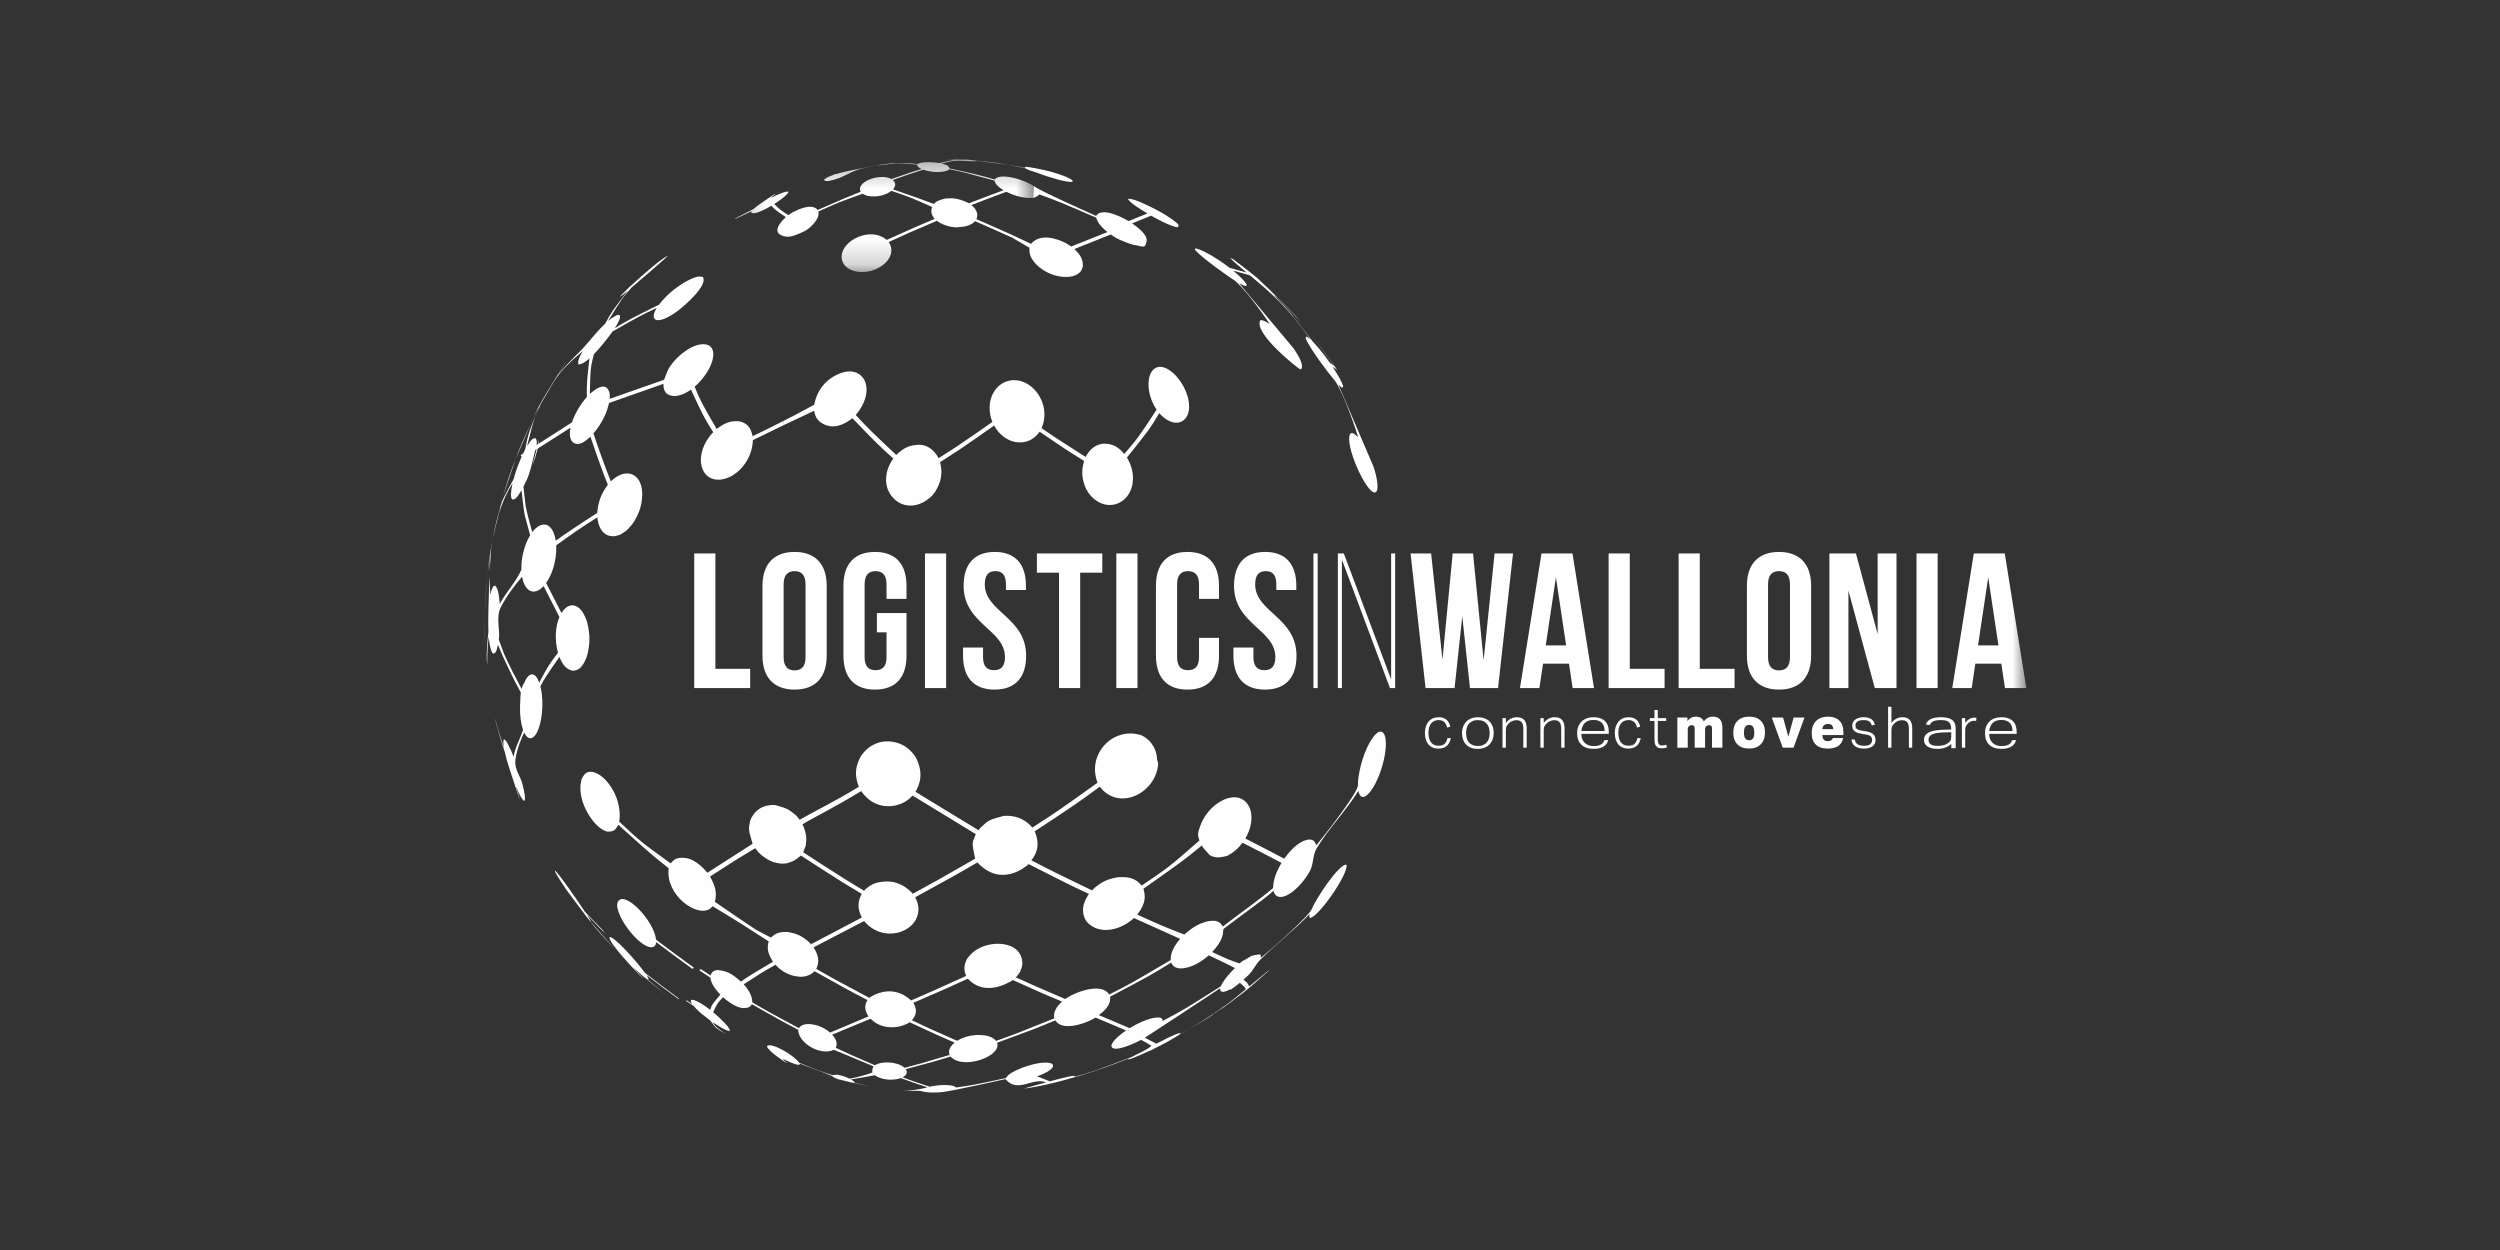 <?xml version="1.0" encoding="UTF-8"?>
<svg width="100px" height="50px" viewBox="0 0 100 50" version="1.1" xmlns="http://www.w3.org/2000/svg" xmlns:xlink="http://www.w3.org/1999/xlink">
    <rect x="0" y="0" width="100" height="50" fill="#333333" stroke="none"/>
    <!-- Generator: Sketch 57.1 (83088) - https://sketch.com -->
    <title>partners logos</title>
    <desc>Created with Sketch.</desc>
    <defs>
        <polygon id="path-1" points="0.376 0.297 0.634 0.297 0.634 1.971 0.376 1.971"></polygon>
        <polygon id="path-3" points="0.376 0.089 0.582 0.089 0.582 1.627 0.376 1.627"></polygon>
        <polygon id="path-5" points="0.376 0.334 0.6 0.334 0.6 0.71 0.376 0.71"></polygon>
        <polygon id="path-7" points="0.25 0.298 12.245 0.298 12.245 4.805 0.25 4.805"></polygon>
        <polygon id="path-9" points="0.376 37.702 62.052 37.702 62.052 0.376 0.376 0.376"></polygon>
    </defs>
    <g id="partners-logos" stroke="none" stroke-width="1" fill="none" fill-rule="evenodd">
        <g id="LogsticInWallonia" transform="translate(19, 6)">
            <path d="M27.566,20.403 L27.562,20.393 L27.569,20.389 C27.645,20.346 27.717,20.314 27.797,20.29 C27.715,20.319 27.644,20.354 27.566,20.403" id="Fill-1" fill="#FEFEFE"></path>
            <path d="M15.273,36.621 C15.276,36.619 15.279,36.619 15.283,36.618" id="Fill-3" fill="#FEFEFE"></path>
            <path d="M7.52,33.692 C7.357,33.561 7.199,33.427 7.042,33.289 C7.071,33.315 7.098,33.342 7.127,33.367 L7.347,33.561 C7.38,33.587 7.414,33.614 7.449,33.641 L7.301,33.515 C7.373,33.575 7.447,33.633 7.52,33.692" id="Fill-5" fill="#FEFEFE"></path>
            <path d="M8.024,34.08 C7.869,33.963 7.737,33.862 7.617,33.77 C7.584,33.744 7.552,33.718 7.52,33.692 C7.547,33.713 7.573,33.736 7.6,33.757 C7.547,33.717 7.497,33.678 7.449,33.641 L7.494,33.679 L7.65,33.797 C7.649,33.796 7.647,33.795 7.646,33.794 C7.77,33.892 7.897,33.987 8.024,34.08" id="Fill-7" fill="#FEFEFE"></path>
            <path d="M5.273,31.416 C5.371,31.541 5.471,31.664 5.573,31.785 C5.471,31.664 5.37,31.541 5.273,31.416" id="Fill-9" fill="#FEFEFE"></path>
            <path d="M7.343,33.558 C6.807,33.097 6.116,32.472 5.614,31.983 C6.543,32.88 6.813,33.141 7.343,33.558" id="Fill-11" fill="#FEFEFE"></path>
            <path d="M3.334,29.103 C3.323,29.086 3.315,29.072 3.306,29.057 L3.145,28.809 C3.201,28.897 3.277,29.015 3.334,29.103" id="Fill-13" fill="#FEFEFE"></path>
            <path d="M7.362,33.574 L7.347,33.561 C7.346,33.56 7.344,33.559 7.343,33.558 C7.349,33.563 7.356,33.569 7.362,33.574" id="Fill-15" fill="#FEFEFE"></path>
            <path d="M5.573,31.785 C5.611,31.83 5.649,31.877 5.688,31.921 C5.649,31.877 5.611,31.83 5.573,31.785" id="Fill-17" fill="#FEFEFE"></path>
            <path d="M3.408,29.22 C3.408,29.221 3.409,29.222 3.41,29.224 C3.491,29.351 3.581,29.482 3.634,29.561 L3.284,29.032 L3.408,29.22 Z" id="Fill-19" fill="#FEFEFE"></path>
            <path d="M6.689,32.968 C6.805,33.077 6.923,33.184 7.042,33.289 C6.923,33.184 6.805,33.077 6.689,32.968" id="Fill-21" fill="#FEFEFE"></path>
            <path d="M6.108,32.39 C5.965,32.237 5.825,32.08 5.688,31.922 C5.825,32.08 5.965,32.237 6.108,32.39" id="Fill-23" fill="#FEFEFE"></path>
            <path d="M6.151,32.433 C6.137,32.419 6.122,32.404 6.108,32.39 C6.122,32.404 6.137,32.419 6.151,32.433" id="Fill-25" fill="#FEFEFE"></path>
            <path d="M6.151,32.433 C6.282,32.571 6.416,32.706 6.553,32.838 C6.416,32.706 6.282,32.571 6.151,32.433" id="Fill-27" fill="#FEFEFE"></path>
            <path d="M4.615,30.849 L4.617,30.85 C4.622,30.853 4.629,30.857 4.634,30.859 C4.62,30.82 4.614,30.804 4.472,30.584 C4.69,30.808 4.975,31.112 5.201,31.327 C5.224,31.357 5.249,31.386 5.273,31.416 C5.212,31.339 5.151,31.263 5.092,31.184 C4.884,30.971 4.6,30.693 4.399,30.473 C4.092,30.009 3.396,28.995 3.203,28.823 C3.193,28.855 3.192,28.866 3.306,29.057 L3.657,29.594 C4.043,30.113 4.297,30.453 4.504,30.72 C4.443,30.648 4.385,30.577 4.33,30.509 C4.443,30.654 4.51,30.734 4.552,30.781 C4.888,31.21 5.109,31.451 5.614,31.983 C5.31,31.645 4.929,31.22 4.6,30.834 C4.606,30.84 4.612,30.845 4.615,30.849" id="Fill-29" fill="#FEFEFE"></path>
            <path d="M6.553,32.838 C6.598,32.882 6.644,32.925 6.69,32.968 C6.644,32.925 6.598,32.882 6.553,32.838" id="Fill-31" fill="#FEFEFE"></path>
            <path d="M8.029,34.084 L7.65,33.797 C7.777,33.897 7.906,33.995 8.037,34.09 C8.039,34.091 8.04,34.093 8.042,34.094 C8.036,34.09 8.03,34.085 8.024,34.081 C8.026,34.082 8.027,34.083 8.029,34.084" id="Fill-33" fill="#FEFEFE"></path>
            <path d="M32.019,5.812 L32.017,5.81 C31.919,5.706 31.725,5.515 31.465,5.279 C31.649,5.457 31.853,5.654 32.06,5.859 C32.051,5.848 32.04,5.835 32.019,5.812" id="Fill-35" fill="#FEFEFE"></path>
            <path d="M31.393,5.214 C31.417,5.237 31.441,5.258 31.465,5.279 C31.45,5.265 31.434,5.25 31.419,5.235 L31.393,5.214 Z" id="Fill-37" fill="#FEFEFE"></path>
            <path d="M34.403,8.666 C34.14,8.295 33.803,7.853 33.482,7.444 C33.79,7.841 34.109,8.271 34.382,8.649 C34.389,8.654 34.396,8.66 34.403,8.666" id="Fill-39" fill="#FEFEFE"></path>
            <path d="M0.623,16.086 L0.646,15.926 C0.645,15.927 0.645,15.934 0.644,15.945 C0.656,15.87 0.67,15.789 0.686,15.694 C0.695,15.649 0.703,15.603 0.712,15.558 C0.614,16.019 0.575,16.317 0.502,16.93 L0.619,16.11 C0.62,16.102 0.622,16.094 0.623,16.086" id="Fill-41" fill="#FEFEFE"></path>
            <path d="M35.93,12.642 L34.534,9.383 C34.61,9.459 34.61,9.459 34.691,9.514 C34.702,9.495 34.716,9.47 34.727,9.452 C34.724,9.44 34.719,9.423 34.716,9.411 L34.714,9.405 C34.652,9.252 34.58,9.091 34.305,8.672 C34.369,8.713 34.456,8.765 34.506,8.821 C34.467,8.765 34.425,8.707 34.382,8.649 C34.328,8.603 34.258,8.551 34.2,8.518 C33.856,8.027 33.621,7.78 33.52,7.674 C32.588,6.465 32.57,6.442 31.957,5.813 C32.02,5.863 32.053,5.887 32.087,5.907 C32.085,5.902 32.083,5.898 32.081,5.894 C31.806,5.617 31.531,5.348 31.287,5.117 L31.258,5.095 C31.14,4.992 30.777,4.705 30.327,4.368 C30.285,4.342 30.271,4.336 30.215,4.312 C30.274,4.392 30.274,4.392 30.387,4.496 L30.39,4.499 C30.46,4.56 30.531,4.622 30.603,4.682 L30.617,4.694 C30.699,4.764 30.781,4.833 30.863,4.901 C30.504,4.798 30.504,4.798 30.188,4.715 C29.645,4.3 29.038,3.957 28.806,3.933 C28.804,3.956 28.799,3.991 28.813,4.01 C29.131,4.364 30.197,5.101 30.353,5.2 C30.646,5.385 31.414,6.382 31.788,6.964 C31.567,6.815 31.488,6.808 31.419,6.802 C31.092,7.31 32.978,8.783 33.011,8.775 C33.146,8.743 33.114,8.46 32.724,7.912 L30.563,5.329 C30.719,5.415 30.753,5.424 30.828,5.445 C30.841,5.431 30.857,5.415 30.87,5.401 C30.867,5.392 30.862,5.381 30.858,5.372 L30.857,5.368 C30.771,5.233 30.662,5.107 30.33,4.828 C30.786,4.952 30.833,4.965 31.001,5.017 C31.878,5.752 32.458,6.237 33.434,7.59 C33.353,7.517 33.353,7.517 33.26,7.458 C33.248,7.476 33.232,7.499 33.22,7.517 C33.374,7.925 34.164,8.964 34.387,9.219 C34.602,9.466 35.092,10.701 35.328,11.502 C35.126,11.28 35.007,11.262 34.975,11.448 C34.872,12.054 35.758,13.911 36.041,13.679 C36.153,13.588 36.105,13.142 35.93,12.642" id="Fill-43" fill="#FEFEFE"></path>
            <path d="M33.055,6.905 L33.055,6.905 C33.055,6.905 33.056,6.906 33.057,6.907 C33.056,6.906 33.055,6.905 33.055,6.905" id="Fill-45" fill="#FEFEFE"></path>
            <path d="M33.057,6.907 C33.189,7.071 33.334,7.254 33.482,7.444 C33.335,7.254 33.19,7.071 33.057,6.907" id="Fill-47" fill="#FEFEFE"></path>
            <path d="M32.06,5.859 C32.069,5.871 32.076,5.881 32.082,5.894 C32.426,6.24 32.77,6.597 33.055,6.905 C32.776,6.578 32.414,6.209 32.06,5.859" id="Fill-49" fill="#FEFEFE"></path>
            <g id="Group-53" transform="translate(0, 16.633)">
                <mask id="mask-2" fill="white">
                    <use xlink:href="#path-1"></use>
                </mask>
                <g id="Clip-52"></g>
                <path d="M0.389,1.971 C0.408,1.571 0.444,1.078 0.502,0.297 C0.421,1.042 0.392,1.371 0.389,1.971" id="Fill-51" fill="#FEFEFE" mask="url(#mask-2)"></path>
            </g>
            <path d="M0.712,15.558 C0.774,15.268 0.859,14.914 0.992,14.378 C0.864,14.776 0.785,15.17 0.712,15.558" id="Fill-54" fill="#FEFEFE"></path>
            <path d="M1.038,14.148 C1.023,14.201 1.005,14.271 0.991,14.323 C1.023,14.211 1.048,14.124 1.074,14.045 C1.09,13.98 1.106,13.913 1.124,13.844 L1.038,14.148 Z" id="Fill-56" fill="#FEFEFE"></path>
            <g id="Group-60" transform="translate(0, 18.514)">
                <mask id="mask-4" fill="white">
                    <use xlink:href="#path-3"></use>
                </mask>
                <g id="Clip-59"></g>
                <path d="M0.411,1.627 C0.397,0.914 0.388,0.452 0.389,0.089 C0.366,0.618 0.375,0.982 0.411,1.627" id="Fill-58" fill="#FEFEFE" mask="url(#mask-4)"></path>
            </g>
            <g id="Group-63" transform="translate(0, 19.643)">
                <mask id="mask-6" fill="white">
                    <use xlink:href="#path-5"></use>
                </mask>
                <g id="Clip-62"></g>
                <path d="M0.412,0.546 C0.412,0.538 0.412,0.528 0.412,0.519 C0.412,0.512 0.411,0.505 0.411,0.498 C0.411,0.514 0.412,0.53 0.412,0.546" id="Fill-61" fill="#FEFEFE" mask="url(#mask-6)"></path>
            </g>
            <path d="M1.124,13.844 C1.356,13.151 1.502,12.712 1.62,12.383 C1.401,12.916 1.317,13.19 1.124,13.844" id="Fill-64" fill="#FEFEFE"></path>
            <path d="M0.623,16.086 L0.619,16.11 C0.589,16.335 0.581,16.521 0.584,16.861 C0.612,16.394 0.638,16.027 0.644,15.945 C0.636,15.994 0.629,16.041 0.623,16.086" id="Fill-66" fill="#FEFEFE"></path>
            <path d="M1.62,12.383 C1.754,12.057 1.937,11.635 2.226,10.971 C1.932,11.587 1.817,11.831 1.62,12.383" id="Fill-68" fill="#FEFEFE"></path>
            <path d="M2.494,11.998 C2.513,11.921 2.556,11.742 2.565,11.575 L2.298,12.62 C2.382,12.395 2.443,12.202 2.494,11.998" id="Fill-70" fill="#FEFEFE"></path>
            <path d="M15.428,37.51 L15.428,37.51 L15.428,37.51 Z" id="Fill-72" fill="#FEFEFE"></path>
            <path d="M6.796,32.912 C6.379,32.347 5.565,31.462 5.386,31.48 C5.273,31.652 6.585,33.004 6.598,33.017 C6.655,33.069 6.711,33.12 6.768,33.171 C6.635,33.032 6.453,32.851 6.337,32.698 C6.488,32.842 6.849,33.18 6.94,33.177 L6.94,33.177 C6.948,33.154 6.952,33.14 6.855,32.996 C7.241,33.296 7.761,33.69 8.158,33.977 L8.147,33.934 C7.737,33.634 7.195,33.227 6.796,32.912" id="Fill-74" fill="#FEFEFE"></path>
            <path d="M5.745,30.027 C5.418,30.403 6.574,31.984 7.104,31.885 C7.223,31.863 7.237,31.751 7.246,31.684 C7.678,32.01 8.258,32.442 8.699,32.757 L8.699,32.757 L8.753,32.705 C8.297,32.375 7.691,31.931 7.244,31.589 C7.156,30.83 6.05,29.677 5.745,30.027" id="Fill-76" fill="#FEFEFE"></path>
            <path d="M4.832,10.91 L4.722,11.087" id="Fill-78" fill="#FEFEFE"></path>
            <path d="M30.205,33.597 C30.362,33.493 30.454,33.427 30.596,33.312 C30.806,33.495 30.814,33.502 30.824,33.576 C30.085,34.184 30.085,34.184 29.227,34.756 L29.158,34.808 L29.949,34.285 L29.829,34.38 C30.169,34.122 30.637,33.793 30.964,33.517 L31.752,32.831 L31.756,32.828 L31.788,32.795 C31.747,32.822 31.747,32.822 31.672,32.88 L31.665,32.886 C31.532,32.992 31.424,33.081 30.968,33.457 C30.894,33.309 30.892,33.306 30.738,33.19 C30.82,33.117 30.873,33.067 30.947,32.994 C31.128,32.815 31.227,32.573 31.407,32.392 C32.046,31.755 32.772,31.212 33.391,30.554 C33.368,30.641 33.368,30.641 33.387,30.717 C33.718,30.732 34.98,28.899 34.855,28.586 C34.561,28.554 33.663,29.904 33.458,30.384 C33.352,30.632 32.058,31.803 31.425,32.319 C31.452,32.152 31.452,32.152 31.099,32.225 L31.094,32.226 L31.088,32.229 L31.067,32.235 L31.041,32.25 L31.032,32.254 L31.019,32.262 C30.785,32.382 30.505,32.594 30.504,32.596 C30.406,33.085 30.325,33.339 30.244,33.486 C30.232,33.525 30.219,33.562 30.205,33.597" id="Fill-80" fill="#FEFEFE"></path>
            <path d="M30.498,32.717 C30.355,32.952 30.324,33.324 30.238,33.608 C30.319,33.461 30.401,33.207 30.498,32.717" id="Fill-82" fill="#FEFEFE"></path>
            <path d="M28.008,8.997 C27.381,8.377 26.92,8.717 26.941,9.424 C26.956,9.904 27.187,10.269 27.263,10.389 C26.54,11.491 26.526,11.512 25.974,12.157 C25.632,11.75 25.337,11.748 25.122,11.745 L25.111,11.747 C24.732,11.803 24.552,12.047 24.425,12.279 C23.318,11.573 23.124,11.448 22.661,11.124 C22.767,10.896 22.805,10.621 22.756,10.337 C22.647,9.712 22.145,9.232 21.609,9.207 C21.053,9.181 20.586,9.648 20.584,10.314 C20.584,10.512 20.624,10.702 20.695,10.877 C20.276,11.171 19.723,11.559 19.301,11.841 L18.545,12.328 C18.296,11.865 17.958,11.793 17.778,11.791 L17.764,11.79 C17.421,11.805 17.186,11.872 16.85,12.197 C15.79,11.2 15.749,11.161 15.229,10.6 C16.006,9.694 15.657,8.746 14.839,8.867 C14.83,8.868 13.788,9.039 13.568,10.189 C12.949,10.532 12.658,10.676 12.334,10.839 L12.32,11.017 C12.793,10.795 13.156,10.625 13.567,10.43 C13.614,10.728 13.737,10.852 13.927,10.956 C14.165,11.086 14.56,11.153 15.095,10.728 C16.054,11.721 16.091,11.76 16.731,12.34 C16.365,12.87 16.414,13.316 16.518,13.597 C16.849,14.331 17.675,14.437 18.286,13.825 L18.403,13.676 L18.406,13.67 C18.655,13.271 18.712,12.928 18.604,12.486 C18.833,12.338 19.138,12.14 19.367,11.992 C19.788,11.704 20.349,11.321 20.764,11.021 C20.984,11.429 21.382,11.71 21.829,11.695 C22.155,11.684 22.417,11.518 22.582,11.267 C23.56,11.935 23.656,11.998 24.363,12.437 C24.214,12.935 24.322,13.284 24.447,13.559 L24.54,13.717 C25.187,14.584 26.21,14.193 26.31,13.288 C26.364,12.803 26.164,12.452 26.078,12.302 C26.943,11.221 27.013,11.133 27.37,10.526 C27.949,11.175 28.554,10.933 28.566,10.285 C28.574,9.869 28.355,9.363 28.008,8.997" id="Fill-84" fill="#FEFEFE"></path>
            <path d="M22.36,1.448 C22.461,1.511 22.53,1.6 24.845,2.638 C25.103,2.213 26.133,2.837 26.143,2.843 C26.658,2.639 26.711,2.618 26.895,2.54 C26.247,2.148 26.171,2.04 26.11,1.954 C26.225,1.95 26.369,1.946 27.122,2.323 L27.279,2.405 C27.835,2.703 28.035,2.887 28.101,2.947 L28.148,3.001 C28.123,3.027 28.16,3.11 28.066,3.087 C28.015,3.075 27.948,3.058 27.899,3.04 L27.891,3.037 C27.638,2.94 27.447,2.854 27.046,2.628 C26.646,2.793 26.646,2.793 26.281,2.936 C26.281,2.936 26.934,3.345 26.864,3.657 C26.795,3.968 26.737,3.853 26.336,3.791 L26.325,3.789 L26.268,3.776 L26.266,3.776 L26.263,3.775 C25.848,3.624 25.693,3.567 25.456,3.396 L25.428,3.381 C24.762,3.644 24.486,3.753 23.974,3.961 C24.267,4.243 24.314,4.397 24.316,4.658 L24.251,4.825 C24.065,5.083 23.728,5.09 23.491,5.072 L23.483,5.071 C23.022,5.021 22.697,4.795 22.544,4.664 L22.43,4.556 C22.201,4.293 22.168,4.15 22.179,3.91 C21.969,3.787 21.687,3.624 21.476,3.501 L21.532,3.419 L22.241,3.754 C22.53,3.416 22.977,3.488 23.218,3.561 L23.223,3.562 C23.37,3.606 23.4,3.616 23.553,3.685 L23.571,3.694 C23.69,3.756 23.721,3.773 23.849,3.861 C24.769,3.49 24.769,3.49 25.296,3.283 L25.191,3.194 L25.174,3.176 L25.166,3.168 C24.929,2.948 24.885,2.819 24.846,2.706 C23.379,2.071 23.379,2.071 22.576,1.777 C22.527,1.828 22.423,1.9 22.333,1.912 L22.36,1.448 Z M22.493,0.914 C22.01,0.767 21.969,0.721 22.002,0.679 C22.035,0.638 22.824,0.812 22.921,0.839 L22.926,0.84 C23.018,0.859 23.18,0.911 23.331,0.958 L23.356,0.967 C23.484,1.01 23.562,1.039 23.662,1.082 C23.955,1.213 23.927,1.256 23.884,1.269 C23.708,1.325 22.825,1.046 22.558,0.938 C22.536,0.93 22.514,0.923 22.493,0.914 L22.493,0.914 Z" id="Fill-86" fill="#FEFEFE"></path>
            <g id="Group-90" transform="translate(10.158, 0.078)">
                <mask id="mask-8" fill="white">
                    <use xlink:href="#path-7"></use>
                </mask>
                <g id="Clip-89"></g>
                <path d="M0.25,2.686 L0.258,2.652 L0.974,2.288 C1.175,2.106 1.792,1.71 1.797,1.707 C2.555,1.408 2.713,1.346 3.528,1.087 C3.746,1.024 4.037,0.941 4.257,0.883 L4.27,0.889 C4.321,0.874 4.372,0.859 4.423,0.845 C4.657,0.784 4.706,0.771 5.772,0.56 L6.092,0.508 C6.215,0.491 6.378,0.467 6.501,0.451 L6.5,0.451 C7.038,0.44 7.107,0.439 7.547,0.483 C7.601,0.453 7.691,0.402 8.033,0.408 L8.036,0.408 C8.116,0.411 8.138,0.412 8.231,0.42 L8.243,0.421 C8.313,0.428 8.339,0.431 8.422,0.445 C8.852,0.342 8.852,0.342 9.011,0.317 C8.818,0.303 8.761,0.301 8.657,0.299 C8.658,0.298 8.66,0.298 8.662,0.298 C8.921,0.298 9.266,0.301 9.526,0.307 L9.58,0.309 C9.59,0.31 11.309,0.521 11.873,0.638 L12.023,0.71 C11.991,0.696 11.95,0.677 11.918,0.663 C10.637,0.419 10.613,0.415 9.949,0.35 C9.868,0.378 9.868,0.378 9.742,0.373 L9.735,0.373 C8.998,0.336 8.998,0.336 8.51,0.463 C8.777,0.532 8.793,0.577 8.825,0.659 C9.886,0.892 9.949,0.906 10.631,1.1 C10.829,0.819 11.823,1.093 12.245,1.4 C12.231,1.529 12.237,1.708 12.195,1.831 C12.1,1.843 12.1,1.843 11.904,1.836 L11.894,1.835 C11.651,1.802 11.437,1.763 11.094,1.594 C10.331,1.879 10.214,1.923 9.699,2.125 C9.746,2.172 9.797,2.214 9.839,2.265 L9.847,2.282 C9.915,2.394 9.974,2.491 9.898,2.69 C10.342,2.883 10.934,3.14 11.374,3.341 L11.318,3.423 C10.877,3.224 10.289,2.959 9.845,2.768 C9.772,2.84 9.772,2.84 9.718,2.873 C9.509,2.979 9.509,2.979 9.111,3.015 L9.1,3.014 L9.085,3.014 L9.052,3.015 C8.617,2.977 8.379,2.8 8.336,2.765 L8.315,2.755 C7.177,3.244 7.084,3.284 6.39,3.602 C6.802,4.222 5.944,4.904 5.154,4.793 C4.419,4.689 4.277,4.005 4.897,3.551 C5.208,3.324 5.842,3.127 6.313,3.518 C7.558,2.959 7.558,2.959 8.23,2.676 C8.213,2.653 8.19,2.623 8.17,2.602 L8.164,2.586 C8.053,2.419 8.105,2.266 8.127,2.201 C7.235,1.807 7.235,1.807 6.5,1.555 C6.265,1.727 6.019,1.771 5.853,1.778 L5.843,1.778 C5.576,1.78 5.506,1.759 5.346,1.673 C4.393,2.014 4.393,2.014 3.58,2.38 C3.645,2.717 3.184,3.093 3.029,3.166 C2.543,3.396 2.316,3.471 2.023,3.293 C1.922,3.22 1.819,3.034 2.275,2.607 C1.842,2.309 1.807,2.285 1.701,2.152 C1.425,2.313 1.236,2.399 1.049,2.447 L1.043,2.448 C0.998,2.455 0.936,2.451 0.893,2.439 C0.896,2.419 0.9,2.392 0.904,2.372 C0.708,2.466 0.446,2.592 0.25,2.686 M1.686,1.833 C2.262,1.55 2.352,1.582 2.382,1.592 C2.36,1.716 1.976,1.978 1.811,2.084 C2.085,2.342 2.085,2.342 2.378,2.526 C2.468,2.462 2.492,2.447 2.577,2.399 C2.778,2.3 3.314,2.035 3.552,2.321 C4.672,1.83 4.672,1.83 5.267,1.591 C5.074,1.217 5.936,0.88 6.407,1.043 C6.435,1.053 6.471,1.07 6.497,1.084 C7.307,0.803 7.307,0.803 7.702,0.681 C7.516,0.594 7.525,0.536 7.53,0.504 C6.744,0.44 6.744,0.44 6.133,0.52 L6.129,0.521 C6.076,0.527 6.076,0.527 5.849,0.547 C5.16,0.687 5.16,0.687 4.559,0.977 C4.497,1.007 4.475,1.016 4.417,1.04 C4.13,1.138 3.933,1.199 3.821,1.141 L3.808,1.111 C3.832,1.083 3.888,1.016 4.19,0.914 L4.177,0.904 C3.982,0.958 3.722,1.03 3.528,1.087 C2.843,1.307 2.658,1.366 1.894,1.667 C1.829,1.714 1.733,1.768 1.686,1.833 M8.193,2.079 C8.23,2.041 8.253,2.018 8.325,1.973 C8.444,1.92 8.444,1.92 8.63,1.867 C8.745,1.854 8.779,1.85 8.888,1.854 L8.918,1.852 C8.966,1.858 9.014,1.863 9.062,1.868 L9.077,1.871 C9.197,1.895 9.345,1.925 9.578,2.043 L9.592,2.052 L9.598,2.055 C10.509,1.705 10.509,1.705 10.983,1.532 C10.655,1.33 10.634,1.197 10.625,1.147 C9.415,0.816 9.415,0.816 8.81,0.691 C8.743,0.762 8.604,0.797 8.371,0.803 L8.367,0.804 C8.285,0.803 8.035,0.801 7.774,0.709 C7.091,0.931 7.019,0.955 6.554,1.122 C6.715,1.266 6.643,1.398 6.563,1.497 C7.47,1.81 7.587,1.85 8.193,2.079" id="Fill-88" fill="#FEFEFE" mask="url(#mask-8)"></path>
            </g>
            <path d="M13.473,36.864 C13.373,36.831 13.238,36.786 13.027,36.715 C13.218,36.782 13.292,36.807 13.473,36.864" id="Fill-91" fill="#FEFEFE"></path>
            <path d="M13.911,37 C13.706,36.937 13.573,36.896 13.473,36.864 C13.652,36.923 13.721,36.944 13.911,37" id="Fill-93" fill="#FEFEFE"></path>
            <path d="M14.483,37.159 L14.487,37.159 C14.304,37.11 14.083,37.048 13.91,37 C14.082,37.049 14.311,37.112 14.483,37.159" id="Fill-95" fill="#FEFEFE"></path>
            <path d="M13.027,36.715 C12.963,36.692 12.891,36.665 12.817,36.639 C12.89,36.666 12.963,36.692 13.027,36.715" id="Fill-97" fill="#FEFEFE"></path>
            <path d="M12.496,36.52 C12.591,36.557 12.706,36.598 12.817,36.639 C12.707,36.598 12.595,36.556 12.492,36.518 C12.493,36.519 12.495,36.519 12.496,36.52" id="Fill-99" fill="#FEFEFE"></path>
            <path d="M10.043,35.364 C10.042,35.364 10.041,35.363 10.04,35.362 C10.04,35.363 10.04,35.363 10.041,35.363 L10.043,35.364 Z" id="Fill-101" fill="#FEFEFE"></path>
            <path d="M31.925,29.521 C31.478,29.911 30.434,30.654 29.913,31.06 C29.775,30.817 29.597,30.802 29.275,30.859 L29.262,30.862 C29.028,30.936 28.787,31.011 28.372,31.382 C27.49,31.038 27.49,31.038 26.49,30.584 L26.495,30.579 C26.875,30.087 26.802,29.802 26.737,29.549 C28.198,28.521 28.365,28.404 29.073,27.819 C29.133,27.941 29.155,27.93 29.382,28.199 C29.554,28.298 29.705,28.337 30.091,28.233 L30.097,28.231 C30.352,28.093 30.505,27.961 30.704,27.71 C31.695,28.218 31.822,28.283 32.26,28.515 C32.024,28.925 31.93,29.207 31.925,29.521 L31.925,29.521 Z M30.396,32.722 C30.031,33.084 29.901,33.303 29.829,33.454 C28.386,34.371 28.358,34.388 27.504,34.839 C27.507,34.702 27.385,34.668 27.097,34.726 L27.09,34.728 C26.838,34.784 26.534,34.917 26.186,35.126 C25.531,34.845 25.531,34.845 24.954,34.604 C25.126,34.474 25.445,34.232 25.404,33.868 C26.966,33.042 27.027,33.01 27.848,32.503 C27.954,32.762 28.238,32.807 28.693,32.636 L28.71,32.629 C28.83,32.575 28.902,32.539 29.035,32.454 L29.046,32.447 C29.146,32.381 29.219,32.328 29.338,32.225 L29.353,32.212 C30.067,32.552 30.11,32.572 30.396,32.722 L30.396,32.722 Z M27.06,35.832 C26.824,36.038 26.527,36.132 26.261,36.283 C24.816,36.833 24.788,36.843 23.964,37.078 C23.977,37.07 23.994,37.061 24.007,37.053 C23.943,37.027 23.943,37.027 23.81,37.051 L23.805,37.052 C23.612,37.09 23.407,37.141 22.992,37.254 C22.745,37.153 22.745,37.153 22.483,37.055 C23.142,36.816 23.192,36.616 23.068,36.546 C22.962,36.487 22.599,36.452 21.91,36.702 L21.892,36.708 C21.532,36.855 21.341,36.955 21.23,37.124 C19.914,37.406 19.914,37.406 19.239,37.5 C19.199,37.46 19.15,37.412 18.842,37.401 L18.836,37.401 C18.565,37.397 18.356,37.433 18.187,37.468 C17.574,37.266 17.524,37.25 17.106,37.094 C17.318,36.974 17.288,36.86 17.232,36.765 C18.244,36.497 18.35,36.469 19.024,36.263 C19.475,36.774 20.875,36.326 20.901,35.818 C20.903,35.785 20.892,35.741 20.884,35.709 C22.266,35.203 22.444,35.137 23.213,34.815 C23.35,35.015 23.554,35.075 23.941,35.029 L23.948,35.028 L23.975,35.021 C24.142,34.992 24.475,34.913 24.823,34.703 C25.588,35.023 25.726,35.08 26.043,35.217 C25.807,35.381 25.513,35.618 25.455,35.816 C25.45,36.085 26.049,35.908 26.643,35.595 C26.77,35.661 26.939,35.754 27.06,35.832 L27.06,35.832 Z M16.591,36.5 L16.584,36.5 C16.338,36.484 16.145,36.52 15.995,36.61 C15.076,36.213 15.001,36.181 14.428,35.91 C14.545,35.69 14.366,35.477 14.288,35.386 C14.799,35.173 15.311,34.96 15.822,34.749 C15.991,34.912 16.223,35.08 16.659,35.092 C16.723,35.088 16.787,35.086 16.851,35.081 L16.867,35.08 C16.96,35.065 17.196,35.018 17.385,34.889 C18.539,35.425 18.561,35.435 19.185,35.705 C18.932,35.918 18.945,36.08 18.984,36.197 C17.787,36.555 17.787,36.555 17.184,36.712 C17.003,36.556 16.759,36.516 16.591,36.5 L16.591,36.5 Z M13.476,34.972 L13.47,34.971 C13.098,34.926 12.994,35.071 12.955,35.126 C11.84,34.528 11.749,34.479 11.088,34.092 C11.105,33.784 10.846,33.483 10.749,33.37 C11.487,32.893 11.487,32.893 12.019,32.592 C12.229,32.82 12.589,33.088 13.106,33.068 L13.122,33.067 C13.222,33.054 13.28,33.041 13.379,32.996 L13.387,32.993 C13.465,32.952 13.508,32.924 13.574,32.858 L13.58,32.849 C14.943,33.61 14.943,33.61 15.698,34.002 C15.568,34.217 15.58,34.413 15.74,34.656 C14.954,34.986 14.558,35.152 14.204,35.304 C13.924,35.066 13.654,35 13.476,34.972 L13.476,34.972 Z M11.839,31.503 C11.66,31.41 11.422,31.286 11.243,31.193 C10.746,30.861 10.086,30.417 9.597,30.075 L9.597,30.071 C9.68,29.73 9.626,29.456 9.4,29.061 C10.456,28.381 10.456,28.381 11.208,27.928 C11.324,28.083 11.35,28.107 11.449,28.196 C11.661,28.359 11.687,28.373 11.9,28.471 C12.06,28.52 12.06,28.52 12.26,28.548 L12.268,28.548 C12.326,28.544 12.402,28.538 12.46,28.534 L12.466,28.534 C12.771,28.436 12.771,28.436 13.03,28.228 L13.037,28.222 C13.523,28.538 14.172,28.959 14.664,29.267 L15.468,29.756 C15.325,30.032 15.272,30.299 15.472,30.702 C14.795,31.057 14.118,31.409 13.443,31.767 C13.083,31.394 12.79,31.334 12.531,31.282 L12.518,31.281 C12.183,31.268 12.031,31.318 11.839,31.503 L11.839,31.503 Z M15.447,25.644 C15.905,26.296 16.503,26.285 16.818,26.22 L16.824,26.218 C16.997,26.171 17.032,26.161 17.201,26.072 L17.221,26.059 C17.346,25.974 17.38,25.951 17.504,25.823 C17.966,26.105 18.58,26.482 20.037,27.368 C20.026,27.39 20.014,27.412 20.002,27.43 L19.995,27.462 L19.99,27.472 C19.877,27.727 19.877,27.727 20.006,28.348 C18.437,29.248 18.437,29.248 17.511,29.75 C17.138,29.328 16.723,29.262 16.508,29.26 L16.493,29.258 C16.155,29.27 15.872,29.306 15.56,29.629 C15.339,29.494 15.043,29.315 14.822,29.18 C14.312,28.856 13.632,28.424 13.128,28.091 C13.163,28.002 13.2,27.914 13.232,27.824 L13.232,27.788 C13.26,27.566 13.28,27.406 13.12,27.011 L13.098,26.973 C13.572,26.684 14.344,26.316 15.447,25.644 L15.447,25.644 Z M23.172,34.734 C21.648,35.349 21.648,35.349 20.843,35.636 C20.677,35.431 20.366,35.402 20.146,35.398 L20.138,35.398 C19.67,35.408 19.4,35.565 19.285,35.632 C18.222,35.162 18.135,35.124 17.474,34.81 C17.67,34.59 17.688,34.375 17.533,34.113 C18.802,33.563 18.965,33.492 19.711,33.149 C20.364,33.846 21.246,33.374 21.5,33.212 L21.508,33.204 L21.513,33.202 C22.738,33.752 22.738,33.752 23.481,34.063 C23.109,34.399 23.155,34.642 23.172,34.734 L23.172,34.734 Z M20.096,28.498 C21.045,29.516 22.031,28.67 22.14,28.571 L22.146,28.564 C23.681,29.344 23.71,29.359 24.557,29.758 C24.283,30.157 24.246,30.509 24.443,30.834 C24.854,31.361 25.696,31.312 26.361,30.723 C26.975,31 27.59,31.277 28.204,31.554 C27.865,31.956 27.824,32.208 27.828,32.401 C26.252,33.333 26.252,33.333 25.368,33.781 C25.077,33.301 24.067,33.643 23.607,33.96 C22.443,33.462 22.348,33.421 21.635,33.094 C21.685,33.03 21.747,32.974 21.784,32.9 L21.799,32.881 C21.873,32.704 21.879,32.689 21.895,32.551 C21.897,31.563 20.418,31.555 19.835,32.169 C19.781,32.226 19.736,32.291 19.684,32.351 C19.503,32.672 19.597,32.911 19.637,33.013 L19.643,33.038 C18.233,33.677 18.233,33.677 17.443,34.018 C16.639,33.269 15.78,33.905 15.772,33.913 C14.476,33.225 14.399,33.183 13.65,32.755 C13.783,32.475 13.752,32.226 13.543,31.894 C14.217,31.542 14.891,31.192 15.565,30.841 C16.306,31.741 17.679,31.326 17.736,30.422 C17.752,30.179 17.658,29.991 17.608,29.89 C19.089,29.079 19.243,28.994 20.096,28.498 L20.096,28.498 Z M1.967,21.32 C1.926,21.375 1.897,21.441 1.863,21.553 C1.639,21.134 1.345,20.574 1.155,20.139 L0.954,19.59 C1.008,19.178 0.843,18.758 1.003,18.35 C1.005,18.345 1.243,17.813 1.883,17.067 C1.94,17.39 2.081,17.617 2.282,17.658 C2.338,17.669 2.394,17.664 2.451,17.647 C2.457,17.647 2.463,17.647 2.467,17.646 C2.467,17.645 2.467,17.644 2.468,17.642 C2.562,17.61 2.657,17.541 2.745,17.444 L3.377,18.68 C3.224,19.037 3.171,19.559 3.319,20.111 C2.969,20.569 2.907,20.66 2.57,21.304 C2.497,21.103 2.398,20.979 2.285,20.976 C2.165,20.972 2.053,21.104 1.967,21.32 L1.967,21.32 Z M2.023,14.223 L1.937,13.467 C2.157,13.029 2.175,12.993 2.409,12.007 L3.82,11.107 C3.745,11.476 3.828,11.746 4.103,11.758 C4.245,11.764 4.43,11.648 4.616,11.465 C4.773,11.932 5.128,12.954 5.314,13.391 C5.048,13.746 4.925,14.072 4.889,14.517 C4.152,14.989 3.596,15.366 3.23,15.627 C3.194,15.384 3.113,15.189 2.994,15.08 C2.919,15.005 2.861,14.993 2.835,14.992 C2.831,14.991 2.828,14.989 2.824,14.989 C2.646,14.952 2.455,15.069 2.29,15.286 C2.201,14.959 2.083,14.545 2.023,14.223 L2.023,14.223 Z M2.635,10.151 C3.312,8.976 3.312,8.976 3.943,8.362 L4.314,8.041 C4.181,8.267 4.136,8.377 4.125,8.491 C4.129,8.519 4.124,8.562 4.145,8.58 L4.148,8.581 C4.298,8.553 4.387,8.496 4.577,8.339 C4.493,9.079 4.455,9.416 4.475,9.876 C4.187,10.208 3.984,10.575 3.878,10.897 L2.457,11.803 C2.462,11.782 2.466,11.764 2.472,11.742 C2.47,11.61 2.47,11.61 2.424,11.528 C2.327,11.532 2.278,11.533 2.084,11.842 C2.355,10.76 2.36,10.739 2.635,10.151 L2.635,10.151 Z M1.903,25.385 L1.9,25.375 C1.826,25.059 1.589,24.794 1.611,24.448 C1.615,24.396 1.653,23.954 1.967,23.304 C2.034,23.444 2.118,23.527 2.21,23.53 C2.457,23.537 2.674,22.97 2.694,22.265 C2.703,21.958 2.673,21.675 2.616,21.453 C2.758,21.171 2.897,20.968 3.375,20.277 C3.54,20.665 3.684,20.77 3.893,20.827 L3.901,20.828 C4.172,20.833 4.312,20.641 4.439,20.352 C4.472,20.248 4.458,20.313 4.493,20.193 C4.604,19.748 4.604,19.38 4.494,18.923 L4.492,18.918 C4.473,18.835 4.473,18.835 4.437,18.749 C4.383,18.62 4.292,18.405 4.113,18.285 C3.873,18.124 3.63,18.24 3.459,18.519 L2.845,17.319 C2.999,17.103 3.127,16.801 3.197,16.454 C3.243,16.228 3.259,16.01 3.249,15.813 C3.878,15.358 4.318,15.051 4.891,14.698 C4.976,15.353 5.314,15.468 5.583,15.449 L5.588,15.449 C5.767,15.406 5.767,15.406 5.876,15.347 L5.893,15.337 C6.046,15.234 6.046,15.234 6.146,15.138 C6.172,15.084 6.209,15.068 6.265,15.001 C6.661,14.479 6.682,13.982 6.69,13.795 C6.69,13.795 6.688,13.619 6.682,13.622 C6.62,13.086 6.325,12.988 6.227,12.955 L6.221,12.953 C5.961,12.897 5.703,12.996 5.434,13.257 C5.255,12.82 4.899,11.835 4.738,11.335 C4.969,11.069 5.184,10.712 5.294,10.367 L5.363,10.119 L7.54,9.352 C7.526,9.582 7.6,9.844 8.015,9.842 L8.031,9.841 C8.251,9.811 8.399,9.749 8.64,9.585 C9.123,10.628 9.142,10.668 9.529,11.288 C9.093,11.742 9.05,12.176 9.034,12.339 L9.037,12.508 C9.155,13.416 10.142,13.367 10.723,12.648 C10.967,12.347 11.099,11.996 11.116,11.605 C11.614,11.362 11.999,11.175 12.329,11.014 L12.333,10.839 C12.038,10.995 11.72,11.149 11.104,11.447 C11.04,11.143 10.929,10.937 10.574,10.851 L10.562,10.85 C10.266,10.832 10.036,10.875 9.667,11.159 C9.053,10.1 9.029,10.059 8.786,9.471 C9.57,8.767 9.792,7.829 9.189,7.77 C8.68,7.722 7.959,8.311 7.701,8.833 L7.564,9.189 L5.388,9.955 C5.41,9.736 5.364,9.641 5.317,9.572 C5.264,9.48 5.088,9.315 4.594,9.755 C4.616,8.74 4.616,8.721 4.754,8.169 C5.052,7.864 5.364,7.455 5.501,7.261 C6.573,6.649 6.573,6.649 7.271,6.315 C7.112,6.575 7.104,6.738 7.248,6.798 L7.25,6.8 C7.45,6.843 7.721,6.693 7.961,6.541 L8.109,6.437 C8.378,6.234 9.336,5.408 9.113,5.077 C8.968,5.05 8.863,5.031 8.429,5.267 L8.278,5.357 C8.034,5.511 7.676,5.779 7.356,6.19 C6.22,6.755 6.152,6.788 5.591,7.126 C5.827,6.755 5.867,6.577 5.709,6.595 L5.703,6.597 C5.668,6.609 5.664,6.611 5.594,6.65 C5.49,6.708 5.419,6.761 5.325,6.84 C5.85,5.981 5.86,5.964 6.256,5.507 C6.395,5.39 6.718,5.115 7.127,4.759 L7.255,4.648 C7.571,4.371 7.754,4.207 7.694,4.238 C7.409,4.391 6.953,4.778 6.206,5.455 L6.201,5.458 C5.901,5.744 5.812,5.845 5.808,5.86 L5.807,5.861 C5.82,5.864 5.825,5.864 5.93,5.78 C5.943,5.769 5.958,5.756 5.972,5.744 C5.97,5.747 5.967,5.749 5.964,5.752 C6.01,5.715 6.071,5.664 6.116,5.626 C5.528,6.385 5.466,6.465 5.207,6.946 C5.157,6.995 5.108,7.046 5.057,7.094 L5.043,7.108 C4.692,7.468 4.404,7.884 4.029,8.222 C3.81,8.447 3.518,8.748 3.32,8.992 C3.516,8.67 3.591,8.548 3.659,8.441 C3.646,8.458 3.631,8.481 3.619,8.498 C2.625,10.089 2.586,10.151 2.122,11.145 L2.377,10.613 C2.394,10.581 2.438,10.497 2.56,10.283 C2.14,11.321 2.124,11.362 2.006,11.977 C1.977,12.033 1.95,12.089 1.923,12.143 L1.826,12.206 L1.865,12.269 C1.684,12.67 1.585,13.017 1.544,13.165 C1.196,13.805 1.105,13.972 1.024,14.238 C0.996,14.356 0.971,14.467 0.947,14.572 C1.069,14.166 1.238,13.755 1.501,13.336 C1.42,13.717 1.418,13.909 1.494,13.979 L1.497,13.982 C1.597,13.97 1.652,13.964 1.86,13.611 C1.897,13.916 1.935,14.324 1.994,14.626 L2.206,15.411 C2.077,15.619 1.971,15.888 1.909,16.193 C1.867,16.401 1.85,16.603 1.856,16.787 C1.64,17.283 1.239,17.681 0.991,18.159 C0.944,17.599 0.877,17.512 0.812,17.428 C0.794,17.43 0.77,17.433 0.752,17.435 L0.75,17.436 C0.709,17.492 0.709,17.492 0.675,17.566 L0.67,17.579 C0.657,17.621 0.629,17.709 0.611,17.809 C0.597,17.488 0.588,17.251 0.583,17.062 C0.55,17.816 0.514,18.825 0.536,19.283 C0.5,19.606 0.463,20.035 0.469,20.365 C0.475,20.444 0.481,20.528 0.488,20.616 C0.486,20.271 0.502,19.809 0.549,19.467 C0.597,19.968 0.668,20.094 0.725,20.146 L0.728,20.147 C0.822,20.114 0.848,20.105 0.92,19.791 C0.976,19.926 1.052,20.105 1.108,20.24 C1.312,20.684 1.594,21.274 1.833,21.701 L1.833,21.706 C1.818,21.807 1.812,21.914 1.813,22.026 C1.807,22.096 1.803,22.167 1.801,22.239 C1.79,22.617 1.838,22.957 1.922,23.194 C1.809,23.557 1.598,23.889 1.546,24.273 C1.461,24.057 1.421,23.977 1.42,23.976 C1.296,23.713 1.258,23.666 1.258,23.666 C1.221,23.614 1.216,23.61 1.174,23.575 L1.173,23.574 L1.146,23.588 L1.145,23.587 C1.129,23.687 1.124,23.721 1.158,23.918 L1.158,23.924 C1.041,23.56 0.883,23.074 0.795,22.701 L0.792,22.686 L0.798,22.712 L0.845,22.934 C0.941,23.275 1.066,23.732 1.187,24.065 C1.218,24.195 1.218,24.195 1.259,24.35 L1.27,24.389 C1.37,24.744 1.493,25.092 1.609,25.443 L1.603,25.477 L1.622,25.481 C1.656,25.586 1.691,25.691 1.724,25.797 L1.803,25.992 L1.641,25.484 L1.65,25.486 C1.693,25.588 1.711,25.627 1.715,25.635 C1.841,25.905 1.87,25.937 1.944,26.022 L1.947,26.023 L1.95,26.025 L1.959,26.034 C1.968,26.03 1.981,26.024 1.99,26.019 C1.999,25.949 2.009,25.862 1.971,25.698 L1.97,25.68 L1.942,25.543 L1.941,25.541 L1.903,25.385 Z M4.28,25.981 C4.459,26.628 4.967,27.24 5.337,27.269 C5.305,27.215 5.273,27.156 5.241,27.097 C5.274,27.155 5.309,27.214 5.342,27.269 C5.553,27.249 5.605,27.224 5.732,26.991 C6.962,28.1 6.986,28.121 7.747,28.731 C7.609,29.808 8.877,30.707 9.398,30.351 C9.434,30.326 9.473,30.28 9.505,30.25 C9.997,30.546 10.651,30.944 11.13,31.26 L11.748,31.656 C11.658,31.96 11.734,32.169 11.919,32.47 C11.051,32.982 10.999,33.013 10.636,33.264 C10.256,32.925 10.073,32.841 9.7,32.8 C9.465,32.823 9.437,32.988 9.437,32.99 C9.432,32.998 9.424,33.008 9.419,33.015 C9.301,32.939 9.145,32.837 9.027,32.761 L8.974,32.814 L9.416,33.108 C9.445,33.364 9.643,33.604 9.813,33.785 C9.481,34.18 9.468,34.195 9.411,34.395 C9.05,34.116 8.894,34.055 8.769,34.006 L8.763,34.005 C8.585,33.954 8.631,34.067 8.659,34.118 C8.667,34.132 8.678,34.149 8.687,34.162 C8.614,34.114 8.517,34.049 8.443,34 L8.454,34.043 L8.742,34.235 C8.811,34.318 8.881,34.388 9,34.495 C9.122,34.605 9.26,34.693 9.383,34.8 C9.453,34.861 9.516,34.969 9.573,35.041 C9.626,35.108 9.714,35.168 9.798,35.22 C9.883,35.27 9.967,35.319 10.04,35.363 C9.626,35.076 9.61,35.065 9.504,34.886 C9.639,34.978 10.088,35.276 10.193,35.233 C10.218,35.11 9.786,34.706 9.526,34.488 C9.696,34.123 9.699,34.116 9.922,33.89 C10.33,34.246 10.591,34.314 10.71,34.323 C10.719,34.322 10.731,34.322 10.739,34.322 C10.832,34.322 11.004,34.323 11.072,34.167 L11.072,34.167 L11.157,34.216 L11.156,34.216 L11.157,34.216 C12.332,34.881 12.332,34.881 12.929,35.192 C12.918,35.685 13.78,36.255 14.352,35.994 C14.609,36.096 14.609,36.096 15.94,36.653 C15.901,36.718 15.881,36.827 15.895,36.903 C15.64,36.993 15.292,37.093 15.026,37.138 L14.978,37.145 C14.818,37.067 14.69,37.033 14.654,37.025 C14.588,37.007 14.588,37.007 14.511,36.991 L14.505,36.991 C14.426,36.977 14.349,37.022 14.27,36.997 C13.82,36.856 13.607,36.779 12.97,36.51 C12.723,36.174 11.817,35.671 11.678,35.847 C11.71,36.04 12.406,36.484 12.413,36.488 C12.438,36.497 12.466,36.508 12.492,36.518 C12.43,36.479 12.344,36.421 12.314,36.355 C12.507,36.453 12.629,36.5 12.731,36.537 C12.839,36.579 13.016,36.636 12.987,36.541 C13.409,36.711 13.84,36.857 14.262,37.029 C14.301,37.045 14.326,37.081 14.362,37.101 C14.41,37.126 14.521,37.163 14.522,37.164 L14.487,37.159 C14.511,37.166 14.535,37.172 14.557,37.178 L14.584,37.182 C14.677,37.209 14.677,37.209 15.007,37.287 L15.029,37.292 L15.034,37.293 L15.035,37.294 C15.051,37.297 15.068,37.3 15.084,37.304 C15.273,37.335 15.457,37.386 15.645,37.422 L15.785,37.449 C15.601,37.409 15.355,37.354 15.173,37.307 L15.177,37.296 L15.177,37.294 C15.164,37.269 15.151,37.244 15.035,37.175 C15.05,37.173 15.069,37.171 15.084,37.169 C15.357,37.126 15.72,37.062 15.99,37.009 C16.077,37.064 16.279,37.192 16.66,37.188 L16.662,37.188 C16.722,37.184 16.801,37.178 16.86,37.17 L16.872,37.168 C16.921,37.156 16.986,37.141 17.034,37.126 C17.758,37.383 17.758,37.383 18.1,37.49 C17.757,37.593 17.412,37.623 17.111,37.619 C17.354,37.63 17.608,37.636 17.817,37.635 C18.086,37.72 18.431,37.709 18.673,37.684 L18.684,37.684 C19.097,37.641 21.199,37.169 21.22,37.164 C21.709,37.755 22.317,37.07 22.843,37.296 C22.55,37.377 22.256,37.453 21.965,37.541 C22.025,37.536 22.104,37.526 22.164,37.517 C23.852,37.239 25.67,36.535 26.187,36.326 C26.159,36.345 26.123,36.371 26.095,36.389 C26.263,36.344 26.263,36.344 26.413,36.283 L26.416,36.281 C26.509,36.243 26.602,36.204 26.694,36.163 L26.712,36.155 C26.811,36.111 26.91,36.066 27.009,36.02 L26.985,36.036 L27.144,35.961 L27.17,35.943 C27.627,35.72 27.725,35.661 28.091,35.44 C28.498,35.191 29.059,34.886 29.462,34.63 L29.531,34.576 C29.122,34.825 28.579,35.159 28.161,35.391 C28.183,35.367 28.212,35.337 28.234,35.314 C28.177,35.326 28.101,35.343 28.047,35.364 L28.038,35.368 C27.848,35.449 27.682,35.526 27.254,35.747 C27.099,35.669 26.948,35.585 26.793,35.509 L26.798,35.506 C27.029,35.363 29.78,33.547 29.804,33.531 C29.809,33.566 29.816,33.612 29.821,33.646 C29.938,33.689 29.938,33.689 30.134,33.611 L30.139,33.609 L30.169,33.592 C30.207,33.573 30.256,33.548 30.293,33.527 L30.298,33.524 C30.382,33.47 30.454,33.423 30.525,33.288 C30.606,33.003 30.63,32.631 30.77,32.393 C30.715,32.437 30.644,32.496 30.591,32.54 C30.132,32.384 30.132,32.384 29.487,32.081 C29.911,31.623 29.925,31.368 29.936,31.165 C29.953,31.152 29.965,31.141 29.976,31.131 C30.503,30.718 31.512,30.018 31.939,29.635 C32.095,30.219 32.922,29.678 33.387,28.859 C33.551,28.57 33.496,28.215 33.669,27.928 C34.159,27.117 34.838,26.441 35.334,25.633 C35.443,26.13 35.768,25.767 35.942,25.474 C36.003,25.371 36.213,24.992 36.345,24.43 L36.346,24.43 C36.397,24.211 36.474,23.797 36.411,23.489 C36.318,23.131 36.074,23.206 35.802,23.676 C35.471,24.25 35.308,25.051 35.318,25.41 C35.326,25.708 33.902,27.517 33.653,27.812 C33.549,27.502 33.334,27.572 33.143,27.634 L33.133,27.64 C32.758,27.816 32.486,28.188 32.37,28.348 C31.502,27.893 31.502,27.893 30.815,27.542 C31.348,26.624 30.958,25.703 30.131,25.924 C29.725,26.033 29.215,26.435 28.992,27.087 C28.917,27.304 28.889,27.389 28.98,27.617 C27.771,28.678 27.728,28.707 26.665,29.424 C26.379,29.067 26.037,29.078 25.734,29.087 L25.72,29.088 C25.367,29.154 25.066,29.233 24.678,29.614 C23.21,28.906 23.122,28.863 22.254,28.412 C22.431,28.187 22.636,27.822 22.387,27.255 C23.977,26.205 24.107,26.119 24.993,25.467 C25.726,26.436 27.141,25.778 27.313,24.676 C27.329,24.574 27.337,24.514 27.287,24.401 C27.275,24.148 27.208,23.948 27.072,23.752 C26.943,23.581 26.81,23.477 26.612,23.392 L26.616,23.399 C25.487,23.066 24.465,24.198 24.903,25.308 C23.263,26.479 23.263,26.479 22.292,27.104 C22.191,26.985 21.885,26.625 21.245,26.633 L21.228,26.633 L21.147,26.638 L21.146,26.638 L21.14,26.638 C20.553,26.797 20.553,26.797 20.219,27.109 L20.14,27.207 C18.719,26.341 18.09,25.964 17.619,25.672 C17.924,25.145 17.824,24.736 17.685,24.406 C17.647,24.32 17.647,24.32 17.588,24.233 C17.218,23.706 16.738,23.669 16.557,23.655 L16.548,23.655 C16.002,23.636 15.67,23.946 15.52,24.132 C15.455,24.216 15.47,24.189 15.411,24.291 C15.2,24.697 15.184,25.039 15.354,25.473 C14.293,26.115 13.583,26.447 12.987,26.79 C12.923,26.707 12.836,26.597 12.803,26.582 C12.502,26.346 12.502,26.346 12.02,26.207 L12.005,26.206 L11.988,26.205 L11.947,26.196 C11.493,26.206 11.285,26.395 11.155,26.558 L11.052,26.714 L11,26.851 L10.997,26.883 C10.932,27.167 10.941,27.199 11.104,27.75 C10.338,28.24 9.439,28.815 9.296,28.91 C8.91,28.446 8.581,28.34 8.42,28.319 L8.408,28.318 C8.065,28.29 7.99,28.351 7.826,28.535 C6.621,27.663 6.621,27.663 5.769,26.866 C5.939,25.735 4.95,24.639 4.455,24.914 C4.382,24.954 4.325,25.048 4.281,25.132 L4.281,25.132 C4.281,25.132 4.281,25.132 4.28,25.133 C4.269,25.155 4.258,25.178 4.248,25.198 C4.25,25.203 4.254,25.21 4.256,25.215 C4.202,25.406 4.204,25.615 4.244,25.826 L4.28,25.981 Z" id="Fill-103" fill="#FEFEFE"></path>
            <path d="M39.032,23.522 C39.009,23.655 38.957,23.758 38.874,23.832 C38.792,23.907 38.68,23.944 38.537,23.944 C38.451,23.944 38.375,23.93 38.307,23.901 C38.24,23.873 38.184,23.832 38.138,23.778 C38.092,23.723 38.057,23.658 38.032,23.582 C38.008,23.505 37.996,23.419 37.996,23.322 C37.996,23.226 38.009,23.138 38.035,23.06 C38.061,22.983 38.097,22.916 38.145,22.861 C38.192,22.806 38.25,22.763 38.318,22.733 C38.386,22.704 38.463,22.689 38.549,22.689 C38.678,22.689 38.782,22.722 38.859,22.789 C38.936,22.855 38.987,22.949 39.012,23.069 L38.883,23.102 C38.874,23.059 38.861,23.019 38.844,22.983 C38.828,22.946 38.806,22.914 38.78,22.888 C38.754,22.863 38.722,22.842 38.683,22.826 C38.644,22.811 38.598,22.803 38.544,22.803 C38.472,22.803 38.411,22.817 38.36,22.843 C38.31,22.869 38.268,22.904 38.234,22.949 C38.201,22.995 38.176,23.048 38.161,23.111 C38.145,23.174 38.138,23.242 38.138,23.315 C38.138,23.389 38.145,23.457 38.161,23.519 C38.176,23.582 38.2,23.636 38.232,23.682 C38.264,23.728 38.306,23.764 38.357,23.79 C38.408,23.816 38.47,23.829 38.541,23.829 C38.656,23.829 38.74,23.801 38.793,23.746 C38.845,23.69 38.881,23.615 38.899,23.522 L39.032,23.522 Z" id="Fill-105" fill="#FEFEFE"></path>
            <path d="M40.113,23.84 C40.199,23.84 40.271,23.826 40.33,23.799 C40.389,23.772 40.438,23.736 40.476,23.689 C40.515,23.643 40.543,23.588 40.56,23.525 C40.577,23.461 40.586,23.393 40.586,23.318 C40.586,23.247 40.577,23.181 40.56,23.118 C40.543,23.056 40.515,23.001 40.476,22.955 C40.438,22.909 40.389,22.872 40.33,22.845 C40.271,22.818 40.199,22.805 40.113,22.805 C40.03,22.805 39.958,22.818 39.898,22.845 C39.837,22.872 39.789,22.909 39.751,22.955 C39.714,23.001 39.686,23.056 39.669,23.118 C39.652,23.181 39.643,23.249 39.643,23.321 C39.643,23.394 39.652,23.461 39.669,23.525 C39.686,23.588 39.714,23.643 39.751,23.689 C39.789,23.736 39.837,23.772 39.898,23.799 C39.958,23.826 40.03,23.84 40.113,23.84 M40.108,23.956 C40.009,23.956 39.92,23.941 39.843,23.911 C39.766,23.882 39.7,23.84 39.647,23.785 C39.594,23.73 39.553,23.665 39.524,23.587 C39.496,23.51 39.481,23.424 39.481,23.328 C39.481,23.231 39.497,23.143 39.527,23.064 C39.557,22.985 39.6,22.918 39.655,22.862 C39.71,22.807 39.776,22.764 39.855,22.734 C39.933,22.704 40.021,22.689 40.118,22.689 C40.216,22.689 40.304,22.704 40.382,22.733 C40.461,22.762 40.527,22.804 40.581,22.859 C40.635,22.914 40.676,22.98 40.705,23.057 C40.734,23.134 40.748,23.22 40.748,23.314 C40.748,23.411 40.733,23.5 40.704,23.578 C40.674,23.657 40.632,23.724 40.577,23.78 C40.522,23.837 40.455,23.88 40.376,23.91 C40.296,23.94 40.207,23.956 40.108,23.956" id="Fill-107" fill="#FEFEFE"></path>
            <path d="M41.101,22.726 L41.234,22.726 L41.234,22.918 C41.298,22.837 41.367,22.779 41.439,22.743 C41.512,22.707 41.59,22.689 41.672,22.689 C41.807,22.689 41.906,22.726 41.97,22.801 C42.035,22.876 42.067,22.983 42.067,23.12 L42.067,23.907 L41.933,23.907 L41.933,23.157 C41.933,23.033 41.912,22.944 41.867,22.89 C41.823,22.836 41.752,22.808 41.656,22.808 C41.61,22.808 41.562,22.817 41.511,22.835 C41.459,22.852 41.413,22.88 41.372,22.918 C41.326,22.958 41.291,22.999 41.268,23.041 C41.245,23.083 41.234,23.141 41.234,23.214 L41.234,23.907 L41.101,23.907 L41.101,22.726 Z" id="Fill-109" fill="#FEFEFE"></path>
            <path d="M42.616,22.726 L42.749,22.726 L42.749,22.918 C42.813,22.837 42.882,22.779 42.954,22.743 C43.027,22.707 43.105,22.689 43.187,22.689 C43.322,22.689 43.421,22.726 43.485,22.801 C43.55,22.876 43.582,22.983 43.582,23.12 L43.582,23.907 L43.449,23.907 L43.449,23.157 C43.449,23.033 43.426,22.944 43.382,22.89 C43.338,22.836 43.268,22.808 43.171,22.808 C43.125,22.808 43.077,22.817 43.025,22.835 C42.974,22.852 42.928,22.88 42.887,22.918 C42.841,22.958 42.806,22.999 42.783,23.041 C42.76,23.083 42.749,23.141 42.749,23.214 L42.749,23.907 L42.616,23.907 L42.616,22.726 Z" id="Fill-111" fill="#FEFEFE"></path>
            <path d="M45.185,23.24 C45.185,23.175 45.177,23.116 45.16,23.061 C45.143,23.008 45.118,22.961 45.082,22.921 C45.047,22.882 45.001,22.852 44.944,22.83 C44.886,22.809 44.818,22.798 44.738,22.798 C44.599,22.798 44.488,22.834 44.405,22.907 C44.322,22.979 44.272,23.09 44.255,23.24 L45.185,23.24 Z M45.327,23.606 C45.305,23.709 45.245,23.793 45.149,23.858 C45.053,23.923 44.915,23.955 44.737,23.955 C44.531,23.955 44.371,23.9 44.257,23.79 C44.142,23.68 44.085,23.528 44.085,23.335 C44.085,23.23 44.101,23.137 44.134,23.057 C44.167,22.977 44.212,22.909 44.27,22.855 C44.329,22.8 44.398,22.758 44.477,22.731 C44.555,22.703 44.643,22.689 44.737,22.689 C44.848,22.689 44.943,22.704 45.021,22.734 C45.099,22.764 45.162,22.805 45.212,22.857 C45.261,22.908 45.296,22.97 45.319,23.041 C45.341,23.112 45.352,23.188 45.352,23.27 L45.352,23.356 L44.253,23.356 C44.253,23.423 44.263,23.487 44.283,23.546 C44.303,23.605 44.334,23.656 44.374,23.7 C44.415,23.744 44.466,23.778 44.527,23.804 C44.588,23.829 44.659,23.842 44.738,23.842 C44.811,23.842 44.871,23.836 44.922,23.825 C44.971,23.813 45.013,23.797 45.046,23.776 C45.08,23.754 45.106,23.729 45.126,23.701 C45.145,23.673 45.16,23.641 45.171,23.606 L45.327,23.606 Z" id="Fill-113" fill="#FEFEFE"></path>
            <path d="M46.629,23.522 C46.606,23.655 46.553,23.758 46.471,23.832 C46.388,23.907 46.276,23.944 46.134,23.944 C46.048,23.944 45.971,23.93 45.904,23.901 C45.837,23.873 45.78,23.832 45.734,23.778 C45.688,23.723 45.653,23.658 45.629,23.582 C45.604,23.505 45.592,23.419 45.592,23.322 C45.592,23.226 45.605,23.138 45.631,23.06 C45.657,22.983 45.694,22.916 45.741,22.861 C45.789,22.806 45.846,22.763 45.915,22.733 C45.983,22.704 46.059,22.689 46.145,22.689 C46.275,22.689 46.378,22.722 46.456,22.789 C46.533,22.855 46.584,22.949 46.608,23.069 L46.48,23.102 C46.471,23.059 46.458,23.019 46.441,22.983 C46.424,22.946 46.403,22.914 46.377,22.888 C46.351,22.863 46.318,22.842 46.279,22.826 C46.24,22.811 46.194,22.803 46.14,22.803 C46.068,22.803 46.008,22.817 45.957,22.843 C45.907,22.869 45.865,22.904 45.831,22.949 C45.797,22.995 45.773,23.048 45.757,23.111 C45.742,23.174 45.734,23.242 45.734,23.315 C45.734,23.389 45.742,23.457 45.757,23.519 C45.773,23.582 45.796,23.636 45.828,23.682 C45.86,23.728 45.902,23.764 45.953,23.79 C46.005,23.816 46.066,23.829 46.138,23.829 C46.253,23.829 46.337,23.801 46.389,23.746 C46.442,23.69 46.478,23.615 46.496,23.522 L46.629,23.522 Z" id="Fill-115" fill="#FEFEFE"></path>
            <path d="M47.179,22.838 L46.995,22.838 L46.995,22.726 L47.179,22.726 L47.179,22.4 L47.312,22.4 L47.312,22.726 L47.647,22.726 L47.647,22.838 L47.312,22.838 L47.312,23.609 C47.312,23.667 47.324,23.717 47.348,23.757 C47.373,23.798 47.416,23.818 47.477,23.818 C47.517,23.818 47.55,23.814 47.578,23.808 C47.605,23.802 47.63,23.795 47.651,23.788 L47.679,23.896 C47.656,23.905 47.628,23.913 47.595,23.921 C47.562,23.928 47.519,23.932 47.465,23.932 C47.398,23.932 47.345,23.921 47.307,23.898 C47.269,23.875 47.24,23.845 47.221,23.808 C47.202,23.77 47.19,23.727 47.186,23.678 C47.181,23.629 47.179,23.578 47.179,23.525 L47.179,22.838 Z" id="Fill-117" fill="#FEFEFE"></path>
            <path d="M48.835,22.666 C48.91,22.666 48.975,22.682 49.03,22.714 C49.084,22.746 49.124,22.793 49.152,22.854 C49.201,22.791 49.255,22.744 49.314,22.713 C49.373,22.682 49.442,22.666 49.522,22.666 C49.641,22.666 49.733,22.702 49.798,22.774 C49.863,22.846 49.895,22.953 49.895,23.097 L49.895,23.907 L49.48,23.907 L49.48,23.143 C49.48,23.09 49.47,23.054 49.45,23.035 C49.431,23.017 49.402,23.008 49.365,23.008 C49.341,23.008 49.32,23.011 49.301,23.017 C49.283,23.023 49.265,23.034 49.248,23.051 C49.235,23.065 49.224,23.081 49.215,23.099 C49.207,23.118 49.203,23.144 49.203,23.177 L49.203,23.907 L48.787,23.907 L48.787,23.143 C48.787,23.09 48.777,23.054 48.757,23.035 C48.738,23.017 48.709,23.008 48.672,23.008 C48.648,23.008 48.627,23.011 48.608,23.017 C48.59,23.023 48.572,23.034 48.555,23.051 C48.542,23.065 48.531,23.081 48.522,23.099 C48.514,23.118 48.51,23.144 48.51,23.177 L48.51,23.907 L48.094,23.907 L48.094,22.702 L48.498,22.702 L48.498,22.843 C48.538,22.786 48.586,22.742 48.642,22.712 C48.697,22.681 48.762,22.666 48.835,22.666" id="Fill-119" fill="#FEFEFE"></path>
            <path d="M50.758,23.304 C50.758,23.414 50.776,23.493 50.813,23.54 C50.849,23.587 50.9,23.611 50.965,23.611 C51.03,23.611 51.081,23.587 51.118,23.54 C51.155,23.493 51.172,23.414 51.172,23.304 C51.172,23.194 51.155,23.115 51.118,23.067 C51.081,23.02 51.03,22.996 50.965,22.996 C50.9,22.996 50.849,23.02 50.813,23.067 C50.776,23.115 50.758,23.194 50.758,23.304 M51.599,23.299 C51.599,23.5 51.543,23.657 51.431,23.771 C51.319,23.885 51.163,23.942 50.961,23.942 C50.762,23.942 50.607,23.886 50.497,23.775 C50.387,23.664 50.332,23.509 50.332,23.308 C50.332,23.105 50.388,22.947 50.501,22.834 C50.613,22.722 50.77,22.666 50.97,22.666 C51.169,22.666 51.323,22.721 51.434,22.832 C51.544,22.943 51.599,23.099 51.599,23.299" id="Fill-121" fill="#FEFEFE"></path>
            <polygon id="Fill-123" fill="#FEFEFE" points="52.309 23.907 51.873 22.702 52.323 22.702 52.534 23.469 52.745 22.702 53.178 22.702 52.742 23.907"></polygon>
            <path d="M54.121,22.96 C54.046,22.96 53.991,22.978 53.955,23.015 C53.919,23.052 53.898,23.102 53.892,23.166 L54.328,23.166 C54.325,23.093 54.306,23.04 54.273,23.008 C54.24,22.976 54.189,22.96 54.121,22.96 L54.121,22.96 Z M54.735,23.402 L53.892,23.402 C53.9,23.489 53.921,23.552 53.954,23.59 C53.987,23.627 54.04,23.646 54.111,23.646 C54.221,23.646 54.289,23.603 54.313,23.519 L54.725,23.519 C54.699,23.662 54.634,23.768 54.53,23.838 C54.426,23.909 54.288,23.944 54.116,23.944 C53.902,23.944 53.74,23.891 53.631,23.783 C53.522,23.676 53.468,23.523 53.468,23.324 C53.468,23.219 53.483,23.125 53.514,23.043 C53.545,22.962 53.588,22.893 53.645,22.837 C53.701,22.781 53.769,22.739 53.849,22.71 C53.929,22.681 54.02,22.666 54.121,22.666 C54.221,22.666 54.31,22.68 54.386,22.708 C54.463,22.737 54.527,22.777 54.579,22.83 C54.631,22.883 54.67,22.947 54.696,23.021 C54.722,23.096 54.735,23.18 54.735,23.272 L54.735,23.402 Z" id="Fill-125" fill="#FEFEFE"></path>
            <path d="M55.19,23.579 C55.207,23.671 55.246,23.736 55.307,23.774 C55.369,23.812 55.456,23.831 55.569,23.831 C55.684,23.831 55.765,23.81 55.812,23.767 C55.859,23.724 55.883,23.671 55.883,23.607 C55.883,23.579 55.88,23.553 55.874,23.53 C55.868,23.506 55.856,23.484 55.838,23.464 C55.821,23.445 55.795,23.428 55.763,23.414 C55.73,23.4 55.687,23.389 55.635,23.38 L55.49,23.357 C55.427,23.346 55.371,23.333 55.321,23.318 C55.271,23.302 55.229,23.282 55.194,23.257 C55.16,23.231 55.134,23.2 55.116,23.163 C55.098,23.125 55.089,23.079 55.089,23.024 C55.089,22.972 55.101,22.925 55.124,22.883 C55.147,22.841 55.178,22.805 55.218,22.777 C55.258,22.749 55.305,22.727 55.359,22.712 C55.413,22.696 55.472,22.689 55.535,22.689 C55.616,22.689 55.683,22.697 55.737,22.713 C55.792,22.729 55.836,22.751 55.871,22.778 C55.905,22.806 55.932,22.838 55.951,22.875 C55.97,22.912 55.985,22.95 55.996,22.992 L55.874,23.017 C55.862,22.982 55.848,22.951 55.832,22.924 C55.816,22.897 55.795,22.875 55.771,22.858 C55.747,22.84 55.716,22.827 55.679,22.818 C55.643,22.808 55.596,22.804 55.541,22.804 C55.481,22.804 55.429,22.809 55.388,22.821 C55.347,22.832 55.313,22.848 55.288,22.868 C55.263,22.888 55.245,22.911 55.234,22.936 C55.223,22.963 55.218,22.989 55.218,23.017 C55.218,23.044 55.221,23.07 55.227,23.092 C55.233,23.114 55.245,23.133 55.264,23.15 C55.282,23.167 55.308,23.181 55.341,23.194 C55.374,23.206 55.417,23.217 55.47,23.226 L55.652,23.255 C55.775,23.277 55.868,23.314 55.929,23.367 C55.99,23.42 56.021,23.5 56.021,23.609 C56.021,23.655 56.011,23.698 55.992,23.74 C55.973,23.781 55.945,23.816 55.908,23.846 C55.87,23.876 55.823,23.9 55.766,23.917 C55.71,23.935 55.645,23.944 55.571,23.944 C55.499,23.944 55.433,23.937 55.373,23.923 C55.312,23.909 55.26,23.888 55.216,23.859 C55.171,23.83 55.136,23.792 55.108,23.746 C55.081,23.701 55.064,23.645 55.057,23.579 L55.19,23.579 Z" id="Fill-127" fill="#FEFEFE"></path>
            <path d="M56.523,22.269 L56.657,22.269 L56.657,22.918 C56.721,22.837 56.789,22.779 56.862,22.743 C56.935,22.707 57.012,22.689 57.095,22.689 C57.229,22.689 57.329,22.726 57.393,22.801 C57.457,22.876 57.489,22.982 57.489,23.12 L57.489,23.907 L57.356,23.907 L57.356,23.157 C57.356,23.033 57.334,22.944 57.29,22.889 C57.245,22.835 57.175,22.808 57.079,22.808 C57.033,22.808 56.984,22.817 56.933,22.834 C56.882,22.852 56.836,22.88 56.794,22.918 C56.748,22.958 56.714,22.999 56.691,23.041 C56.668,23.083 56.657,23.141 56.657,23.214 L56.657,23.907 L56.523,23.907 L56.523,22.269 Z" id="Fill-129" fill="#FEFEFE"></path>
            <path d="M59.049,23.288 L58.761,23.298 C58.645,23.301 58.546,23.309 58.468,23.322 C58.389,23.335 58.326,23.354 58.277,23.378 C58.229,23.402 58.194,23.432 58.173,23.467 C58.152,23.502 58.141,23.544 58.141,23.592 C58.141,23.665 58.168,23.724 58.221,23.768 C58.275,23.812 58.368,23.834 58.501,23.834 C58.567,23.834 58.634,23.829 58.699,23.817 C58.765,23.805 58.819,23.786 58.861,23.76 C58.897,23.739 58.927,23.72 58.95,23.701 C58.974,23.682 58.993,23.662 59.008,23.64 C59.023,23.617 59.034,23.592 59.04,23.564 C59.046,23.536 59.049,23.503 59.049,23.466 L59.049,23.288 Z M59.052,23.757 C59.026,23.782 58.995,23.807 58.958,23.83 C58.922,23.855 58.881,23.876 58.835,23.895 C58.789,23.913 58.738,23.928 58.682,23.939 C58.627,23.95 58.566,23.956 58.5,23.956 C58.337,23.956 58.206,23.925 58.108,23.865 C58.009,23.804 57.96,23.714 57.96,23.594 C57.96,23.513 57.982,23.447 58.026,23.396 C58.07,23.344 58.129,23.304 58.203,23.274 C58.276,23.245 58.36,23.224 58.453,23.213 C58.547,23.201 58.644,23.193 58.745,23.19 L59.046,23.181 L59.046,23.144 C59.046,23.026 59.016,22.939 58.957,22.885 C58.897,22.83 58.792,22.803 58.639,22.803 C58.565,22.803 58.502,22.808 58.45,22.817 C58.399,22.826 58.356,22.84 58.322,22.858 C58.288,22.876 58.261,22.897 58.241,22.921 C58.221,22.945 58.205,22.972 58.195,23.001 L58.035,22.983 C58.092,22.787 58.295,22.689 58.645,22.689 C58.753,22.689 58.844,22.699 58.919,22.719 C58.994,22.739 59.053,22.769 59.099,22.807 C59.144,22.845 59.176,22.891 59.197,22.946 C59.217,23.002 59.227,23.065 59.227,23.137 L59.227,23.928 L59.052,23.928 L59.052,23.757 Z" id="Fill-131" fill="#FEFEFE"></path>
            <path d="M59.475,22.726 L59.608,22.726 L59.608,22.918 C59.656,22.851 59.71,22.799 59.771,22.762 C59.833,22.726 59.898,22.707 59.966,22.707 C59.983,22.707 59.999,22.708 60.014,22.708 C60.028,22.709 60.043,22.711 60.06,22.714 L60.044,22.838 C60.017,22.834 59.992,22.831 59.968,22.831 C59.929,22.831 59.888,22.839 59.847,22.853 C59.805,22.868 59.767,22.892 59.73,22.928 C59.695,22.959 59.665,22.995 59.643,23.039 C59.62,23.083 59.608,23.134 59.608,23.194 L59.608,23.907 L59.475,23.907 L59.475,22.726 Z" id="Fill-133" fill="#FEFEFE"></path>
            <path d="M61.5,23.24 C61.5,23.175 61.491,23.116 61.474,23.061 C61.458,23.008 61.432,22.961 61.397,22.921 C61.362,22.882 61.316,22.852 61.258,22.83 C61.201,22.809 61.132,22.798 61.052,22.798 C60.914,22.798 60.803,22.834 60.72,22.907 C60.636,22.979 60.586,23.09 60.569,23.24 L61.5,23.24 Z M61.642,23.606 C61.62,23.709 61.56,23.793 61.463,23.858 C61.367,23.923 61.23,23.955 61.052,23.955 C60.845,23.955 60.685,23.9 60.571,23.79 C60.457,23.68 60.4,23.528 60.4,23.335 C60.4,23.23 60.416,23.137 60.448,23.057 C60.481,22.977 60.526,22.909 60.585,22.855 C60.643,22.8 60.712,22.758 60.791,22.731 C60.87,22.703 60.957,22.689 61.052,22.689 C61.163,22.689 61.258,22.704 61.336,22.734 C61.414,22.764 61.477,22.805 61.526,22.857 C61.575,22.908 61.611,22.97 61.633,23.041 C61.656,23.112 61.667,23.188 61.667,23.27 L61.667,23.356 L60.567,23.356 C60.567,23.423 60.577,23.487 60.597,23.546 C60.618,23.605 60.648,23.656 60.689,23.7 C60.73,23.744 60.781,23.778 60.842,23.804 C60.903,23.829 60.973,23.842 61.052,23.842 C61.125,23.842 61.186,23.836 61.236,23.825 C61.286,23.813 61.328,23.797 61.361,23.776 C61.394,23.754 61.421,23.729 61.44,23.701 C61.459,23.673 61.474,23.641 61.486,23.606 L61.642,23.606 Z" id="Fill-135" fill="#FEFEFE"></path>
            <polygon id="Fill-137" fill="#FEFEFE" points="8.769 16.138 9.615 16.138 9.615 20.753 11.007 20.753 11.007 21.523 8.769 21.523"></polygon>
            <path d="M12.345,20.284 C12.345,20.669 12.515,20.815 12.784,20.815 C13.053,20.815 13.222,20.669 13.222,20.284 L13.222,17.377 C13.222,16.992 13.053,16.846 12.784,16.846 C12.515,16.846 12.345,16.992 12.345,17.377 L12.345,20.284 Z M11.499,17.431 C11.499,16.569 11.953,16.077 12.784,16.077 C13.615,16.077 14.068,16.569 14.068,17.431 L14.068,20.23 C14.068,21.092 13.615,21.584 12.784,21.584 C11.953,21.584 11.499,21.092 11.499,20.23 L11.499,17.431 Z" id="Fill-139" fill="#FEFEFE"></path>
            <path d="M16.076,18.523 L17.26,18.523 L17.26,20.231 C17.26,21.092 16.83,21.584 15.999,21.584 C15.169,21.584 14.738,21.092 14.738,20.231 L14.738,17.431 C14.738,16.569 15.169,16.077 15.999,16.077 C16.83,16.077 17.26,16.569 17.26,17.431 L17.26,17.954 L16.461,17.954 L16.461,17.377 C16.461,16.992 16.292,16.846 16.022,16.846 C15.753,16.846 15.584,16.992 15.584,17.377 L15.584,20.284 C15.584,20.669 15.753,20.807 16.022,20.807 C16.292,20.807 16.461,20.669 16.461,20.284 L16.461,19.292 L16.076,19.292 L16.076,18.523 Z" id="Fill-141" fill="#FEFEFE"></path>
            <mask id="mask-10" fill="white">
                <use xlink:href="#path-9"></use>
            </mask>
            <g id="Clip-144"></g>
            <polygon id="Fill-143" fill="#FEFEFE" mask="url(#mask-10)" points="17.999 21.523 18.845 21.523 18.845 16.138 17.999 16.138"></polygon>
            <path d="M20.792,16.077 C21.615,16.077 22.038,16.569 22.038,17.431 L22.038,17.6 L21.238,17.6 L21.238,17.377 C21.238,16.992 21.084,16.846 20.815,16.846 C20.545,16.846 20.392,16.992 20.392,17.377 C20.392,18.484 22.046,18.692 22.046,20.231 C22.046,21.092 21.615,21.584 20.784,21.584 C19.953,21.584 19.522,21.092 19.522,20.231 L19.522,19.9 L20.322,19.9 L20.322,20.284 C20.322,20.669 20.492,20.807 20.761,20.807 C21.03,20.807 21.199,20.669 21.199,20.284 C21.199,19.177 19.545,18.969 19.545,17.431 C19.545,16.569 19.968,16.077 20.792,16.077" id="Fill-145" fill="#FEFEFE" mask="url(#mask-10)"></path>
            <polygon id="Fill-146" fill="#FEFEFE" mask="url(#mask-10)" points="22.476 16.138 25.092 16.138 25.092 16.907 24.207 16.907 24.207 21.523 23.361 21.523 23.361 16.907 22.476 16.907"></polygon>
            <polygon id="Fill-147" fill="#FEFEFE" mask="url(#mask-10)" points="25.653 21.523 26.499 21.523 26.499 16.138 25.653 16.138"></polygon>
            <path d="M29.76,19.515 L29.76,20.23 C29.76,21.092 29.33,21.584 28.499,21.584 C27.668,21.584 27.238,21.092 27.238,20.23 L27.238,17.431 C27.238,16.569 27.668,16.077 28.499,16.077 C29.33,16.077 29.76,16.569 29.76,17.431 L29.76,17.954 L28.961,17.954 L28.961,17.377 C28.961,16.992 28.791,16.846 28.522,16.846 C28.253,16.846 28.084,16.992 28.084,17.377 L28.084,20.284 C28.084,20.669 28.253,20.807 28.522,20.807 C28.791,20.807 28.961,20.669 28.961,20.284 L28.961,19.515 L29.76,19.515 Z" id="Fill-148" fill="#FEFEFE" mask="url(#mask-10)"></path>
            <path d="M31.607,16.077 C32.43,16.077 32.853,16.569 32.853,17.431 L32.853,17.6 L32.053,17.6 L32.053,17.377 C32.053,16.992 31.899,16.846 31.63,16.846 C31.361,16.846 31.207,16.992 31.207,17.377 C31.207,18.484 32.86,18.692 32.86,20.231 C32.86,21.092 32.43,21.584 31.599,21.584 C30.768,21.584 30.337,21.092 30.337,20.231 L30.337,19.9 L31.138,19.9 L31.138,20.284 C31.138,20.669 31.307,20.807 31.576,20.807 C31.845,20.807 32.014,20.669 32.014,20.284 C32.014,19.177 30.361,18.969 30.361,17.431 C30.361,16.569 30.783,16.077 31.607,16.077" id="Fill-149" fill="#FEFEFE" mask="url(#mask-10)"></path>
            <polygon id="Fill-150" fill="#FEFEFE" mask="url(#mask-10)" points="33.537 21.523 33.707 21.523 33.707 16.138 33.537 16.138"></polygon>
            <polygon id="Fill-151" fill="#FEFEFE" mask="url(#mask-10)" points="34.676 21.523 34.514 21.523 34.514 16.138 34.753 16.138 36.645 21.176 36.645 16.138 36.806 16.138 36.806 21.523 36.599 21.523 34.676 16.385"></polygon>
            <polygon id="Fill-152" fill="#FEFEFE" mask="url(#mask-10)" points="39.491 18.654 39.183 21.522 38.022 21.522 37.422 16.138 38.245 16.138 38.699 20.384 39.107 16.138 39.922 16.138 40.345 20.415 40.783 16.138 41.521 16.138 40.922 21.522 39.799 21.522"></polygon>
            <path d="M42.83,19.815 L43.645,19.815 L43.237,17.092 L42.83,19.815 Z M44.76,21.523 L43.906,21.523 L43.76,20.546 L42.722,20.546 L42.576,21.523 L41.799,21.523 L42.66,16.138 L43.899,16.138 L44.76,21.523 Z" id="Fill-153" fill="#FEFEFE" mask="url(#mask-10)"></path>
            <polygon id="Fill-154" fill="#FEFEFE" mask="url(#mask-10)" points="45.345 16.138 46.191 16.138 46.191 20.753 47.583 20.753 47.583 21.523 45.345 21.523"></polygon>
            <polygon id="Fill-155" fill="#FEFEFE" mask="url(#mask-10)" points="48.145 16.138 48.991 16.138 48.991 20.753 50.383 20.753 50.383 21.523 48.145 21.523"></polygon>
            <path d="M51.722,20.284 C51.722,20.669 51.891,20.815 52.16,20.815 C52.43,20.815 52.599,20.669 52.599,20.284 L52.599,17.377 C52.599,16.992 52.43,16.846 52.16,16.846 C51.891,16.846 51.722,16.992 51.722,17.377 L51.722,20.284 Z M50.876,17.431 C50.876,16.569 51.33,16.077 52.16,16.077 C52.991,16.077 53.445,16.569 53.445,17.431 L53.445,20.23 C53.445,21.092 52.991,21.584 52.16,21.584 C51.33,21.584 50.876,21.092 50.876,20.23 L50.876,17.431 Z" id="Fill-156" fill="#FEFEFE" mask="url(#mask-10)"></path>
            <polygon id="Fill-157" fill="#FEFEFE" mask="url(#mask-10)" points="54.937 17.623 54.937 21.523 54.176 21.523 54.176 16.138 55.237 16.138 56.106 19.361 56.106 16.138 56.86 16.138 56.86 21.523 55.991 21.523"></polygon>
            <polygon id="Fill-158" fill="#FEFEFE" mask="url(#mask-10)" points="57.66 21.523 58.506 21.523 58.506 16.138 57.66 16.138"></polygon>
            <path d="M60.122,19.815 L60.937,19.815 L60.529,17.092 L60.122,19.815 Z M62.052,21.523 L61.199,21.523 L61.053,20.546 L60.014,20.546 L59.868,21.523 L59.091,21.523 L59.952,16.138 L61.191,16.138 L62.052,21.523 Z" id="Fill-159" fill="#FEFEFE" mask="url(#mask-10)"></path>
        </g>
    </g>
</svg>